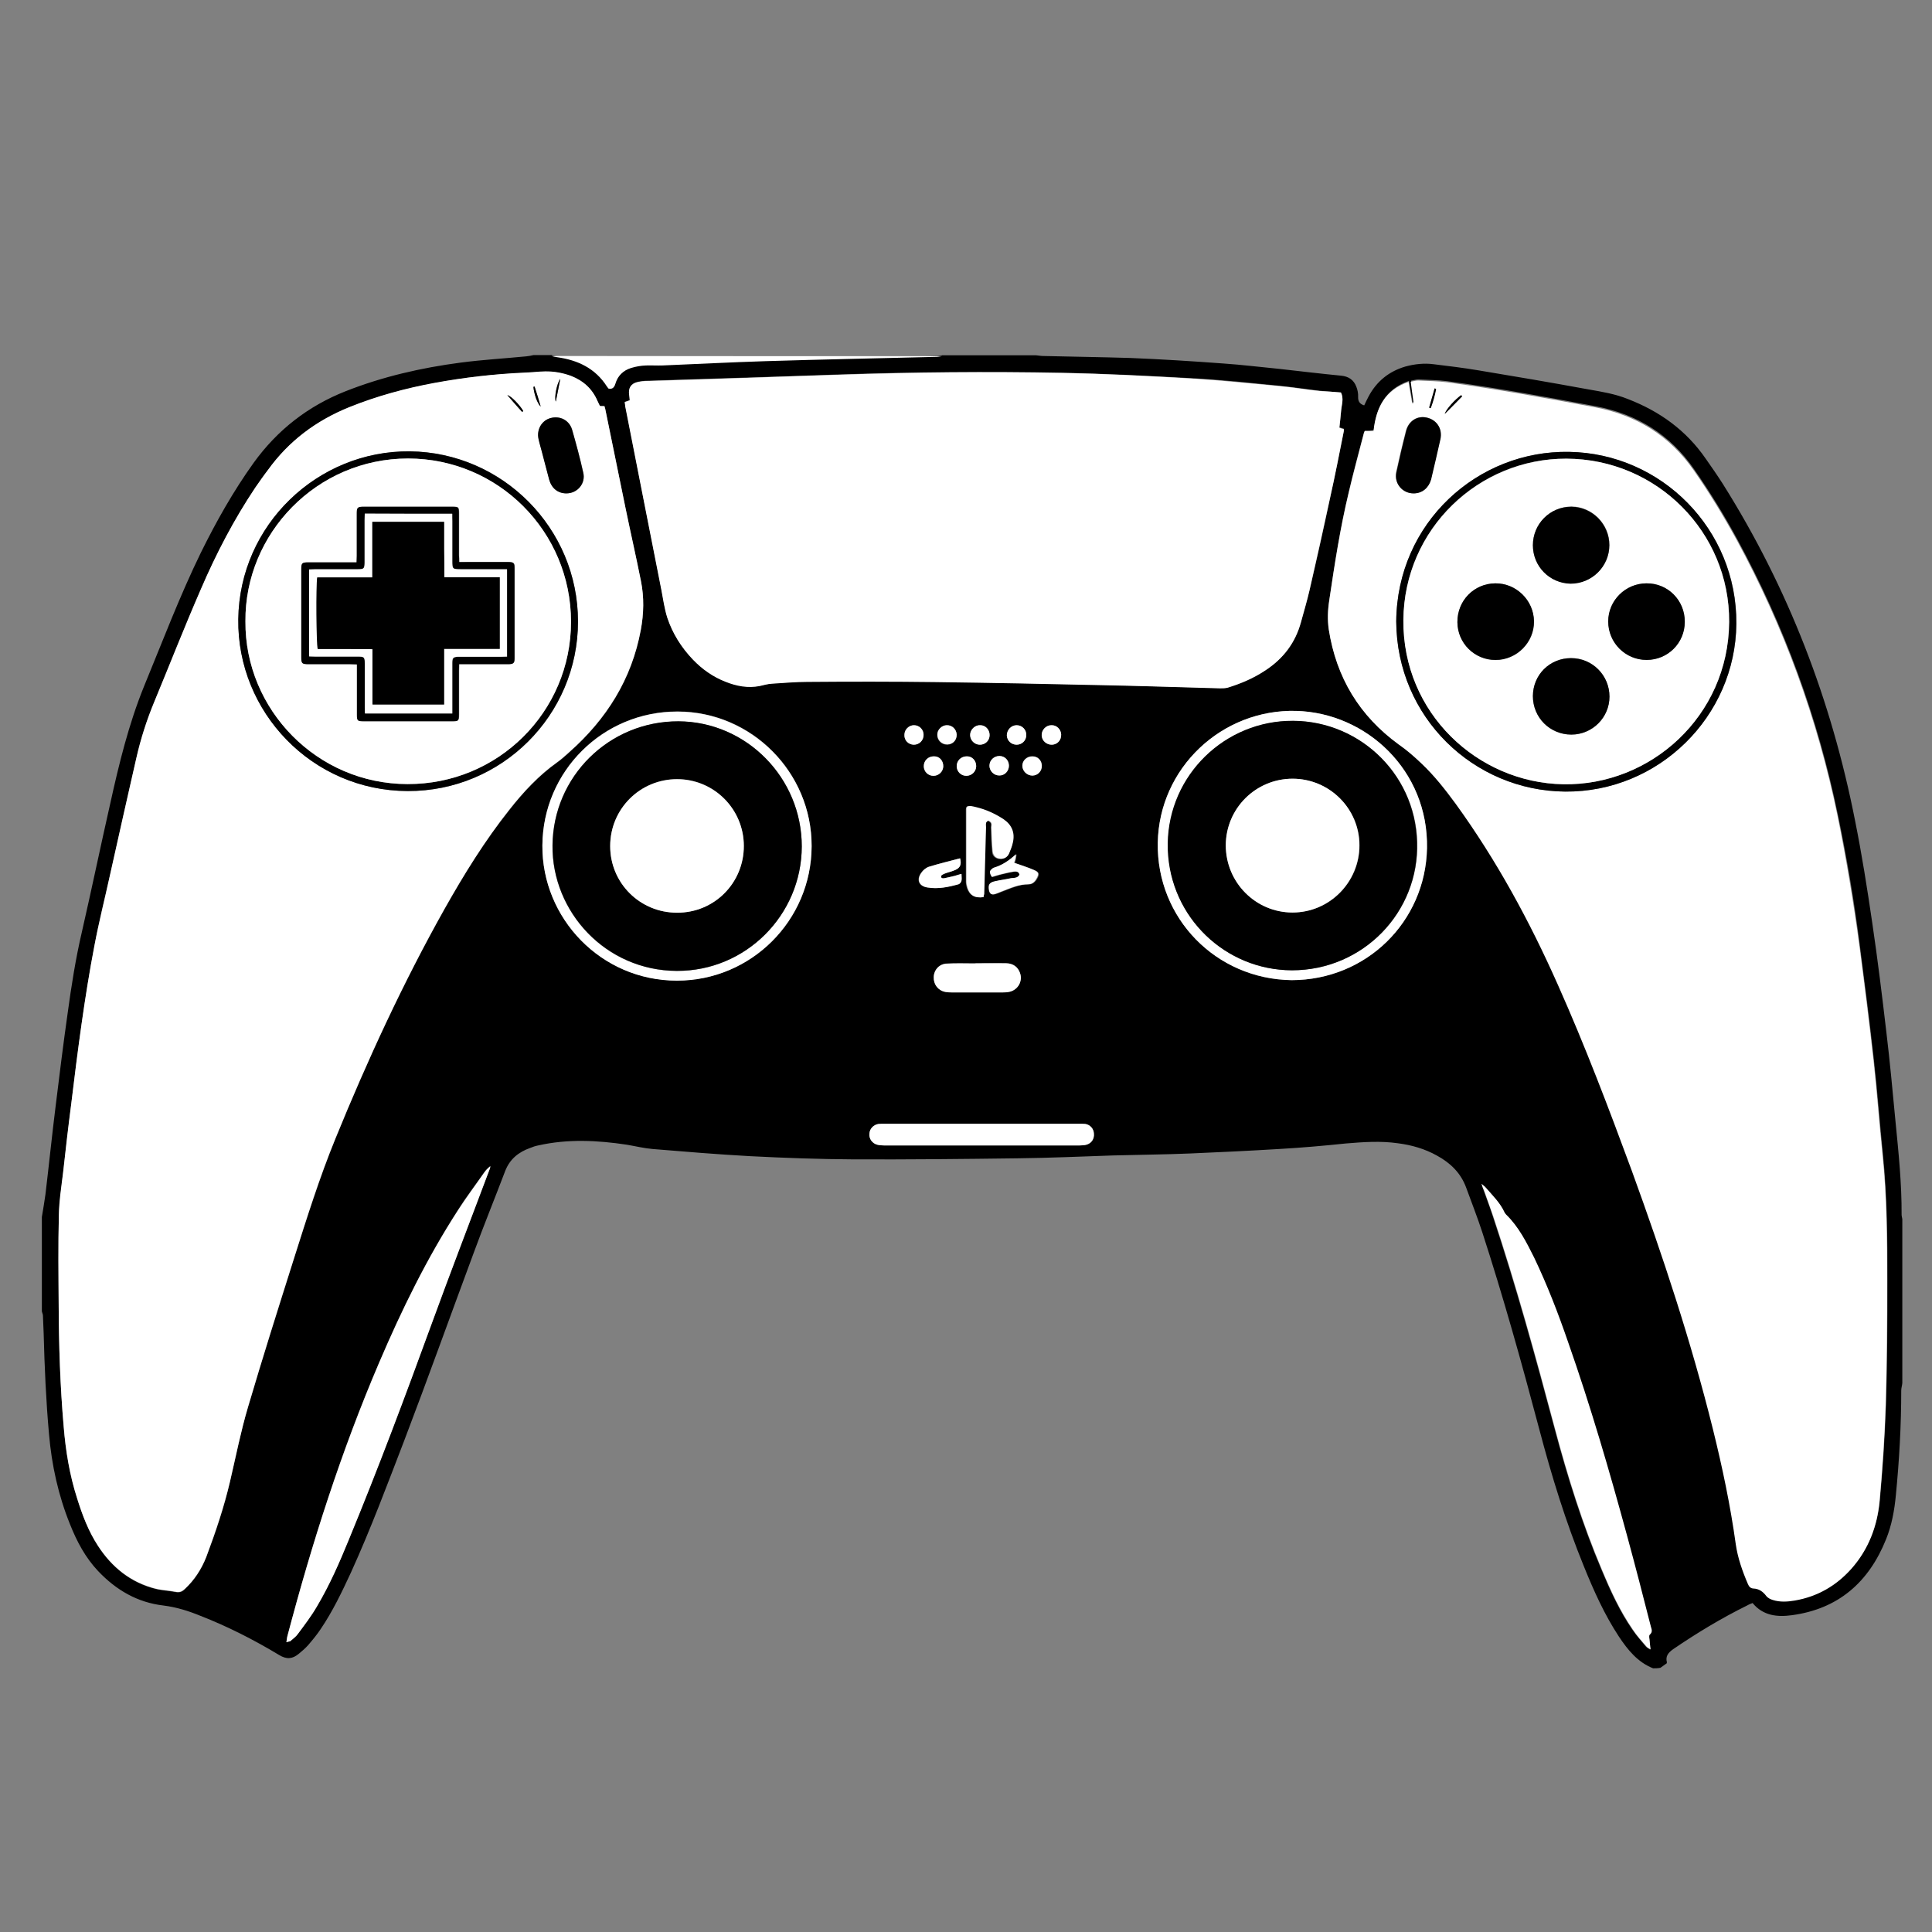 <?xml version="1.0" encoding="utf-8"?>
<!-- Generator: Adobe Illustrator 27.3.1, SVG Export Plug-In . SVG Version: 6.00 Build 0)  -->
<svg version="1.1" id="Layer_1" xmlns="http://www.w3.org/2000/svg" xmlns:xlink="http://www.w3.org/1999/xlink" x="0px" y="0px"
	 viewBox="0 0 1080 1080" style="enable-background:new 0 0 1080 1080;" xml:space="preserve">
<rect x="0" y="0" width="1080" height="1080" fill="#808080" stroke="none"/>
<style type="text/css">
	.st0{fill:#FFFFFF;}
</style>
<path d="M924.1,932.6c-8.6-3.4-14.1-10.2-19.1-17.7c-8.1-12.3-14.1-25.7-19.6-39.3c-10.2-25-18.1-50.7-25-76.9
	c-9.8-37-20.1-73.9-31.9-110.2c-2.7-8.2-5.9-16.4-8.9-24.6c-3-8.2-8.8-13.8-16.3-17.9c-6.8-3.8-14.1-5.9-21.8-6.9
	c-9.8-1.4-19.4-0.7-29.1,0.1c-12.4,1.3-25,2.4-37.4,3.1c-16.5,1-33.2,1.8-49.7,2.5c-14.3,0.6-28.7,0.7-43.1,1.1
	c-17.8,0.6-35.5,1.4-53.3,1.6c-30.4,0.4-60.8,0.7-91.1,0.6c-19.5-0.1-39.1-0.8-58.6-1.8c-18.2-1-36.3-2.5-54.4-4
	c-4.8-0.4-9.6-1.6-14.4-2.4c-16.5-2.5-33.1-3.3-49.5,0.4c-1.6,0.3-3.1,0.8-4.5,1.4c-6.5,2.3-11.4,6.2-14,12.9
	c-5.8,15.3-11.9,30.2-17.5,45.5c-13,35-25.6,70.2-38.9,105.1c-9.5,24.7-18.8,49.6-29.8,73.8c-5.1,11-10.3,21.9-17.1,31.9
	c-2.1,3.1-4.4,5.9-6.9,8.8c-1.6,1.8-3.4,3.3-5.2,4.8c-3.4,2.8-6.6,3.3-10.9,0.7c-14.1-8.5-28.8-16-44.2-22
	c-6.6-2.7-13.3-4.8-20.5-5.7c-14.6-1.7-26.4-8.6-36.5-19.2c-7.2-7.6-12-16.7-15.8-26.3c-6.5-16.1-10.2-32.9-11.7-50.3
	c-1.7-18.8-2.5-37.6-3-56.5c-0.1-3.3-0.3-6.5-0.4-9.8c0-0.7-0.4-1.4-0.6-2.3c0-17.7,0-35.2,0-52.8c0.7-4.2,1.4-8.3,2-12.6
	c2-16.7,3.7-33.5,5.8-50.2c2.1-17.1,4.2-34.1,6.6-51c2.1-15.4,4.5-30.8,8.1-46.1c5.4-23.6,10.3-47.3,15.7-71.1
	c4.9-22.2,10.3-44.4,18.9-65.6c10.3-25,19.9-50.4,31.8-74.8c8.6-17.4,18.1-34.3,29.5-50.2c13.3-18.4,30.4-31.7,51.4-40
	c20.8-8.2,42.3-13.1,64.3-16c12.2-1.6,24.4-2.3,36.7-3.5c1.3-0.1,2.7-0.4,4-0.7c3.4,0,6.8,0,10.2,0c1.1,0.3,2.1,0.6,3.3,0.7
	c11.6,1.7,21.3,6.4,27.8,16.4c0.3,0.4,0.7,0.8,0.8,1.1c2.3,0.4,3.3-0.6,3.8-2.5c1.3-4.5,4.4-7.6,8.9-9c2.7-0.8,5.5-1.1,8.3-1.4
	c3-0.3,6.1,0.1,9.2,0c19.2-0.7,38.3-1.8,57.5-2.4c31.8-1,63.6-1.6,95.5-2.4c1.1,0,2.1-0.3,3.3-0.4c17.4,0,34.8,0,52.3,0
	c1.3,0.1,2.7,0.4,4,0.4c16.1,0.4,32.4,0.6,48.5,1.1c17.5,0.7,34.9,1.8,52.4,3.1c10.3,0.7,20.6,2,31.1,3c11.6,1.3,23.2,2.7,34.6,3.8
	c4.2,0.4,7.1,2.4,8.5,6.2c0.7,1.7,1.1,3.8,1,5.7c-0.1,2.5,1,4,3.4,4.7c0.8-1.7,1.6-3.4,2.4-4.9c4.5-8.5,11.4-14.1,20.6-16.8
	c5.1-1.4,10.5-2,15.8-1.3c8.3,1,16.5,2,24.9,3.4c20.6,3.4,41.1,6.9,61.8,10.7c7.5,1.3,14.8,2.5,22,5.4c17.8,6.9,32.5,17.5,43.4,33.3
	c3.3,4.7,6.5,9.3,9.5,14c36.6,58.1,60.8,121.1,74,188.4c3.8,18.9,6.8,38,9.6,57.1c3,20.3,5.5,40.7,7.9,61.2
	c2,16.5,3.5,33.2,5.1,49.9c1.7,17.2,3.5,34.6,3.4,52c0,0.8,0.3,1.7,0.4,2.5c0,30.5,0,61,0,91.6c-0.1,1.4-0.6,2.8-0.6,4.2
	c0,19.5-1.1,39-3,58.5c-0.8,8.5-2.3,16.8-5.5,24.7c-9.6,23.9-26.6,38.9-52.6,42.4c-8.1,1.1-16.1,0.4-22-6.8c-1,0.4-2.1,0.8-3.1,1.4
	c-14.4,7.1-28.1,15.4-41.3,24.4c-2.8,2-4.4,4-3.5,7.3c0,0.1-0.1,0.4-0.1,0.6c-1.1,0.8-2.4,1.7-3.5,2.5
	C926.8,932.6,925.4,932.6,924.1,932.6z M335.6,227c-0.3-0.3-0.4-0.4-0.6-0.6c-0.3-0.7-0.7-1.4-1-2.1c-3-6.8-8.1-11.3-14.8-14
	c-4.7-1.8-9.6-2.7-14.6-2.5c-4,0.1-7.9,0.6-11.9,0.7c-16.7,0.6-33.3,2.5-49.7,5.7c-16.4,3-32.4,7.3-47.8,13.6
	c-18.5,7.5-33.8,18.9-45.5,35.2c-2.3,3.3-4.7,6.4-6.9,9.6c-12,17.9-22,37.2-30.5,56.9c-8.9,20.8-17.1,41.8-25.9,62.6
	c-4.4,10.3-7.8,20.9-10.2,31.9c-5.1,21.9-9.9,43.8-14.8,65.7c-3,13-6.2,25.9-8.6,39c-2.8,14.6-5.1,29.1-7.2,43.8
	c-2.1,15-4,30-5.8,44.9c-1.6,12.7-3,25.3-4.5,38c-0.8,8.1-2.1,16.1-2.4,24.3c-0.4,16.5-0.3,32.9-0.1,49.5
	c0.1,22.8,0.8,45.6,2.8,68.4c1.1,13.7,3.3,27.1,7.5,40.1c3,9.3,6.4,18.4,11.7,26.6c7.8,12,18.4,20.5,32.4,24c3.5,0.8,7.3,1,11,1.7
	c2.1,0.4,3.7-0.1,5.1-1.6c5.4-5.1,9.3-11,12-17.9c5.2-13.8,10-27.8,13.3-42.3c3.3-13.8,5.9-27.8,10-41.4c8.2-27.8,17-55.5,25.7-83.1
	c7.2-22.6,14.3-45.2,23.2-67.1c17.9-43.9,37.7-87,61-128.4c10.9-19.4,22.5-38.2,36.3-55.5c7.8-9.9,16.4-19.1,26.6-26.4
	c2.4-1.7,4.7-3.7,6.8-5.7c20.8-18.4,34.9-40.7,40-68.3c1.7-9,2-18.2,0.1-27.3c-2.7-13.6-5.8-27.1-8.6-40.7
	c-3.8-18.5-7.6-37.2-11.4-55.7c-0.1-0.4-0.3-0.8-0.4-1.4C337,227,336.3,227,335.6,227z M762.9,240.9c-0.3,0.8-0.6,1.4-0.7,1.8
	c-2.8,10.7-5.7,21.3-8.2,32.1c-4.8,19.9-7.9,40.1-10.9,60.3c-0.8,5.5-1.1,10.9-0.3,16.5c4.2,26.7,17.1,48.2,39.3,64
	c4.5,3.3,8.8,6.9,12.7,10.6c7.2,6.8,13.3,14.4,19.1,22.5c22.9,31.7,41.4,65.7,57.2,101.3c15.1,34.1,28.4,68.8,41.3,103.9
	c17.4,47.5,33.2,95.5,45.4,144.7c5.2,21.2,9.8,42.4,12.7,64c1,7.8,3.7,15.1,6.8,22.3c0.6,1.4,1.4,2.4,3.1,2.5c3,0.3,5.2,1.7,7.1,4.1
	c0.8,1,2.3,1.8,3.7,2.3c4.1,1.3,8.3,1.1,12.4,0.3c12.6-2.1,23.2-8.2,31.5-17.7c9.6-10.9,14.6-23.9,15.8-38.2
	c1.6-17.7,2.8-35.3,3.4-53.1c0.7-23.2,0.8-46.3,0.8-69.5c0-23.3-0.1-46.8-2.5-70.1c-1.8-17.8-3.1-35.6-5.1-53.3
	c-2.4-21.5-5.1-42.8-7.9-64.2c-3.1-24.3-7.2-48.5-12.2-72.5c-11.2-54.3-30-105.7-56.4-154.3c-7.3-13.4-15.3-26.4-24-38.9
	c-13.4-19.4-31.9-30.8-55-35.2c-27.6-5.2-55.1-10.2-82.8-14c-5.4-0.7-10.7-0.7-16.3-1c-1.3,0-2.5,0.4-4.1,0.7
	c0.6,4.1,1,8.1,1.6,11.9c-0.3,0-0.6,0.1-0.8,0.1c-0.6-3.8-1.3-7.6-2-11.9c-13.3,4.7-18.2,14.8-19.6,27.4
	C766.3,240.9,764.7,240.9,762.9,240.9z M749.6,219.4c-4.1-0.3-7.9-0.6-11.7-1c-7.6-0.8-15.3-2.1-22.9-2.8
	c-16.3-1.6-32.6-3.4-48.9-4.2c-24.2-1.4-48.3-2.5-72.5-3.1c-41.4-0.8-82.9-0.4-124.4,1c-17.8,0.6-35.8,1.3-53.6,1.8
	c-17.8,0.6-35.8,1.1-53.6,1.7c-1.8,0-3.7,0.3-5.4,0.6c-3.8,0.8-5.4,3.4-4.8,7.2c0.1,1,0.1,2,0.3,3c-1,0.4-1.8,0.7-2.8,1
	c0.1,0.8,0.1,1.7,0.3,2.4c6.6,34.2,13.4,68.4,20.2,102.6c1,5.2,1.7,10.6,3.3,15.5c2.8,8.9,7.8,16.8,14.4,23.5
	c5.2,5.4,11.2,9.6,18.1,12.3c6.2,2.4,12.6,3.7,19.2,2.4c2.3-0.4,4.7-1.1,6.9-1.3c6.5-0.4,13.1-1,19.6-1c24-0.1,47.9-0.1,71.9,0.1
	c30.7,0.4,61.2,1,91.8,1.7c22.3,0.6,44.8,1.3,67.1,1.8c1.4,0,3,0,4.4-0.4c7.5-2.4,14.6-5.5,21.2-9.8c9.9-6.5,16.5-15.3,19.6-26.7
	c1.6-5.9,3.4-11.9,4.8-17.9c4-17.1,7.8-34.1,11.4-51.2c2.7-12.6,5.2-25.2,7.8-37.9c0-0.3,0-0.6,0-1c-0.8-0.3-1.6-0.6-2.5-0.8
	c0.3-3.3,0.7-6.5,1-9.8C750,226,751.3,222.8,749.6,219.4z M828.2,661.8c0.6,1.7,0.8,2.5,1.1,3.5c1.7,4.9,3.7,9.8,5.2,14.7
	c13,39.1,23.9,78.8,34.5,118.6c7.2,27,15.5,53.6,26.4,79.3c4.8,11.4,10,22.8,17.1,33.1c2.3,3.4,5.1,6.4,7.6,9.5
	c0.6,0.6,1.3,1,2.4,1.7c-0.3-2.3-0.4-4-0.6-5.7c0-0.8-0.3-2.3,0.1-2.5c1.7-1.6,1-3,0.6-4.7c-4.4-16.5-8.6-33.2-13-49.7
	c-10-36.7-20.6-73.2-33.2-109.1c-5.7-16-11.6-31.8-18.9-47.1c-4.2-8.8-8.8-17.4-15.8-24.3c-0.3-0.3-0.7-0.7-0.8-1.1
	c-2.5-5.5-6.8-9.6-10.6-14C830,663.2,829.3,662.8,828.2,661.8z M160.1,918c1.1-0.4,1.8-0.4,2.1-0.7c1.6-1.3,3.3-2.5,4.4-4.2
	c3.7-4.9,7.3-10,10.6-15.3c7.1-11.9,12.6-24.4,17.8-37.3c16.3-39.8,31.4-80,46.2-120.4c10.6-29.1,21.8-57.9,32.6-86.9
	c0.1-0.4,0.3-0.8,0.3-1.4c-1.4,1-2.4,2.3-3.4,3.5c-4.9,7.1-10.2,13.8-14.7,21.1c-17.4,27-31.5,55.8-44.1,85.3
	c-21.2,49.5-37.4,100.6-51.2,152.6C160.4,915.5,160.4,916.5,160.1,918z M722,547.9c41.7-0.1,74.9-32.8,75.7-73.8
	c0.8-43.4-33.8-75.6-73.1-76.7c-41.5-1.1-76.6,31.8-77.4,73.8C646.6,513.3,679.8,547.4,722,547.9z M453.7,473
	c0.1-41.4-33.6-75.3-74.9-75.3c-41.7-0.1-75.3,33.3-75.6,74.8c-0.3,40.8,32.6,75.6,75.2,75.6C419.9,548.2,453.6,514.7,453.7,473z
	 M548.8,628.2c-18.1,0-36.2,0-54.3,0c-1.1,0-2.3,0-3.4,0.1c-2.8,0.4-4.9,2.8-5.1,5.5c-0.1,2.7,1.7,5.4,4.4,6.1
	c1.1,0.3,2.4,0.4,3.7,0.4c36.5,0,73.1,0,109.5,0c1.3,0,2.5-0.1,3.7-0.4c2.8-0.7,4.4-3.1,4.2-6.2c-0.1-2.7-2.1-4.9-4.8-5.4
	c-1.1-0.1-2.3-0.1-3.4-0.1C585.1,628.2,567,628.2,548.8,628.2z M549.8,501.5c0.1-0.6,0.1-1,0.1-1.4c0.3-12.4,0.7-24.9,1-37.3
	c0-0.8-0.1-1.8,0.1-2.7c0.1-0.6,1-1.3,1.3-1.1c0.6,0.1,1.4,0.7,1.6,1.4c0.3,0.7-0.1,1.6,0,2.4c0.1,4.5,0.3,9,0.7,13.4
	c0.1,2,1.4,3.5,3.7,4c2.4,0.3,4.5-0.7,5.5-2.8c0.8-2,1.7-4,2.1-6.1c1.3-5.4-0.6-9.9-5.1-13c-4.7-3.3-9.9-5.5-15.4-6.8
	c-1.7-0.4-3.4-1.1-5.2-0.3c-0.1,0.6-0.3,0.8-0.3,1.1c0,13.6,0,27.1,0,40.7c0,1.1,0.3,2.3,0.6,3.4C542,500.5,544.8,502.2,549.8,501.5
	z M546.4,538.5L546.4,538.5c-0.6,0-1.1,0-1.7,0c-5.2,0-10.5-0.1-15.5,0.1c-4.1,0.1-7.1,3.5-7.3,7.5c-0.1,4.1,2.4,7.5,6.4,8.3
	c1.3,0.3,2.4,0.3,3.7,0.3c9.5,0,18.9,0,28.4,0c1.4,0,2.7-0.1,4-0.4c4.7-1.1,7.3-5.9,5.7-10.5c-1.1-3.4-3.8-5.4-7.8-5.4
	C557,538.3,551.6,538.5,546.4,538.5z M569.9,488.9c-0.8,2-2.8,1.8-4.5,2.1c-3,0.6-6.1,1-8.9,1.7c-3.2,0.7-4.1,2.1-3.2,5.4
	c0.4,1.7,1.3,2.3,3,1.8c1.1-0.3,2.4-0.8,3.5-1.3c4.9-1.8,9.8-4.2,15.3-4.2c2.1,0,3.7-1.4,4.8-3.4c1.3-2.4,1.1-3.4-1.4-4.5
	c-3.5-1.6-7.3-2.8-11.2-4.1c0.1-0.4,0.4-1.3,0.6-2.1c0.1-0.8,0.3-1.7,0.4-2.7c-3.8,3.5-7.8,5.9-12.3,7.5c-0.4,0.1-0.8,0.4-1.1,0.7
	c-1.6,1.3-1.6,2.1-0.1,4.5c1.4-0.4,3-0.8,4.4-1.3c2.7-0.6,5.2-1.3,7.9-1.7C567.9,487,569.4,487,569.9,488.9z M536.7,479.8
	c-6.1,1.6-11.9,3-17.5,4.7c-1.7,0.6-3.3,2-4.4,3.5c-2.7,4-1.1,7.3,3.5,8.1c5.9,1,11.7-0.3,17.4-1.8c0.7-0.1,1.4-1.3,1.6-2
	c0.3-1.1,0-2.3,0-3.8c-1.6,0.4-2.7,0.8-3.7,1.1c-1.8,0.4-3.7,0.8-5.7,1.3c-1,0.1-2,0.1-2-1.1c0-0.4,1-1,1.6-1.3
	c2.3-0.8,4.5-1.3,6.6-2.3C536.9,484.9,537.5,483.1,536.7,479.8z M527.3,428.3c0-3-2.3-5.4-5.2-5.5c-3.1-0.1-5.7,2.3-5.7,5.5
	c0,3,2.4,5.4,5.4,5.4S527.2,431.1,527.3,428.3z M545.7,428.3c0-3-2.3-5.4-5.2-5.5c-3.1-0.1-5.7,2.3-5.7,5.5c0,3,2.4,5.4,5.4,5.4
	C543.2,433.6,545.6,431.2,545.7,428.3z M558.6,433.5c3,0,5.4-2.4,5.4-5.4c0-3-2.3-5.4-5.2-5.5c-3.1-0.1-5.7,2.4-5.7,5.5
	C553.2,431.1,555.7,433.5,558.6,433.5z M510.9,405.4c-2.8,0-5.4,2.4-5.4,5.4c0,3,2.3,5.4,5.2,5.5c3.1,0.1,5.7-2.4,5.5-5.5
	C516.4,407.8,513.9,405.4,510.9,405.4z M529.3,405.4c-2.8,0-5.4,2.5-5.4,5.5c0,3.1,2.5,5.5,5.7,5.4c3-0.1,5.2-2.5,5.1-5.5
	C534.7,407.6,532.3,405.2,529.3,405.4z M553.2,410.9c0-3-2.3-5.5-5.2-5.5c-3-0.1-5.7,2.5-5.7,5.5c0,3,2.5,5.4,5.5,5.4
	C550.8,416.2,553.2,414,553.2,410.9z M582.4,428.1c0-3.1-2.3-5.4-5.4-5.4c-3,0-5.4,2.4-5.5,5.2c0,3,2.5,5.7,5.7,5.5
	C580.2,433.5,582.4,431.1,582.4,428.1z M587.7,405.4c-3,0.1-5.4,2.7-5.4,5.5c0,3.1,2.7,5.5,5.8,5.4c3-0.1,5.2-2.5,5.1-5.7
	C593,407.6,590.6,405.2,587.7,405.4z M573.7,410.9c0-3-2.4-5.4-5.2-5.5c-3-0.1-5.7,2.5-5.5,5.7c0,3,2.4,5.2,5.5,5.2
	C571.4,416.1,573.7,413.8,573.7,410.9z"/>
<path class="st0" d="M526.6,199.1c-1.1,0.1-2.1,0.4-3.3,0.4c-31.8,0.8-63.6,1.4-95.5,2.4c-19.2,0.6-38.3,1.6-57.5,2.4
	c-3.1,0.1-6.1-0.1-9.2,0c-2.8,0.1-5.7,0.6-8.3,1.4c-4.5,1.4-7.6,4.5-8.9,9c-0.6,2-1.6,3-3.8,2.5c-0.1-0.3-0.6-0.7-0.8-1.1
	c-6.5-10.2-16.3-14.8-27.8-16.4c-1.1-0.1-2.1-0.4-3.3-0.7C381.1,199.1,453.8,199.1,526.6,199.1z"/>
<path class="st0" d="M335.6,227c0.7,0,1.4,0,2.3,0c0.1,0.6,0.3,1,0.4,1.4c3.8,18.5,7.6,37.2,11.4,55.7c2.8,13.6,5.9,27.1,8.6,40.7
	c1.8,9,1.6,18.2-0.1,27.3c-5.1,27.6-19.2,49.9-40,68.3c-2.3,2-4.4,4-6.8,5.7c-10.3,7.3-18.8,16.5-26.6,26.4
	c-13.8,17.4-25.4,36.2-36.3,55.5c-23.2,41.4-43.1,84.5-61,128.4c-9,21.9-16.1,44.7-23.2,67.1c-8.8,27.7-17.5,55.3-25.7,83.1
	c-4,13.6-6.8,27.6-10,41.4c-3.4,14.4-8.1,28.4-13.3,42.3c-2.7,6.8-6.6,12.9-12,17.9c-1.6,1.4-3,2.1-5.1,1.6c-3.7-0.8-7.5-0.8-11-1.7
	c-14.1-3.5-24.6-12-32.4-24c-5.4-8.2-8.8-17.2-11.7-26.6c-4.2-13.1-6.4-26.6-7.5-40.1c-2-22.8-2.7-45.5-2.8-68.4
	c-0.1-16.5-0.3-32.9,0.1-49.5c0.1-8.1,1.4-16.3,2.4-24.3c1.4-12.7,2.8-25.3,4.5-38c1.8-15,3.7-30.1,5.8-44.9
	c2.1-14.7,4.4-29.3,7.2-43.8c2.5-13.1,5.8-26,8.6-39c4.9-21.9,9.8-43.8,14.8-65.7c2.5-10.9,5.9-21.5,10.2-31.9
	c8.6-20.8,16.8-41.8,25.9-62.6c8.5-19.8,18.5-39,30.5-56.9c2.3-3.3,4.5-6.5,6.9-9.6c11.7-16.3,27-27.7,45.5-35.2
	c15.4-6.2,31.5-10.6,47.8-13.6c16.5-3,33.1-4.9,49.7-5.7c4-0.1,7.9-0.6,11.9-0.7c4.9-0.1,9.9,0.8,14.6,2.5c6.9,2.7,11.9,7.2,14.8,14
	c0.3,0.7,0.7,1.4,1,2.1C335.1,226.6,335.3,226.8,335.6,227z M323.1,347.4c0-52.3-42.3-94.5-94-95.1c-51.6-0.4-95.2,41-95.9,93.8
	c-0.7,52,41.3,95.9,94.7,96.1C280.5,442.4,323.1,400,323.1,347.4z M316.6,275.8c6.2,0,10.9-5.5,9.5-11.6c-1.8-8.1-4-16-6.2-23.9
	c-1.6-5.4-6.6-8.1-12-6.6c-4.9,1.3-7.9,6.4-6.8,11.6c0.6,2.3,1.1,4.5,1.8,6.9c1.4,5.4,2.7,10.7,4.2,16
	C308.3,273,312,275.8,316.6,275.8z M291.9,230.3c0.1-0.1,0.3-0.3,0.6-0.4c-1.8-3.1-6.5-8.2-8.9-8.9
	C286.3,224.1,289.1,227.2,291.9,230.3z M313.2,211.8c-1.8,2.4-3.5,10.6-2.5,12.7C311.6,220.3,312.4,216,313.2,211.8z M298.8,216
	c-0.3,0.1-0.4,0.1-0.7,0.3c0.6,4.2,2.3,9.2,4.1,11C301.1,223.2,300,219.5,298.8,216z"/>
<path class="st0" d="M762.9,240.9c1.7,0,3.3,0,4.9,0c1.4-12.7,6.2-22.8,19.6-27.4c0.7,4.2,1.3,8.1,2,11.9c0.3,0,0.6-0.1,0.8-0.1
	c-0.6-3.8-1-7.8-1.6-11.9c1.6-0.3,2.8-0.7,4.1-0.7c5.4,0.3,10.9,0.3,16.3,1c27.7,3.8,55.3,8.8,82.8,14c23,4.4,41.5,15.8,55,35.2
	c8.8,12.6,16.7,25.6,24,38.9c26.4,48.6,45.2,100,56.4,154.3c4.9,24,8.9,48.2,12.2,72.5c2.8,21.3,5.5,42.8,7.9,64.2
	c2,17.7,3.2,35.5,5.1,53.3c2.4,23.3,2.5,46.6,2.5,70.1c0,23.2-0.1,46.3-0.8,69.5c-0.6,17.7-1.8,35.5-3.4,53.1
	c-1.3,14.3-6.1,27.3-15.8,38.2c-8.5,9.5-18.9,15.5-31.5,17.7c-4.1,0.7-8.3,1-12.4-0.3c-1.3-0.4-2.8-1.1-3.7-2.3
	c-1.8-2.4-4.1-4-7.1-4.1c-1.7-0.1-2.5-1.1-3.1-2.5c-3.1-7.2-5.7-14.6-6.8-22.3c-3-21.6-7.5-43-12.7-64
	c-12.2-49.2-28.1-97.1-45.4-144.7c-12.9-35-26.1-69.8-41.3-103.9c-15.8-35.6-34.3-69.7-57.2-101.3c-5.8-7.9-11.9-15.7-19.1-22.5
	c-4-3.8-8.2-7.5-12.7-10.6c-22-16-34.9-37.4-39.1-64.2c-0.8-5.5-0.6-11,0.3-16.5c3-20.2,6.1-40.4,10.9-60.3
	c2.5-10.7,5.5-21.5,8.2-32.1C762.3,242.3,762.6,241.7,762.9,240.9z M780.5,347.4c0.3,53.7,43.4,94.7,94.5,95.1
	c52.1,0.3,95.1-42,95.7-93.8c0.4-52.8-42-95.1-93.4-96.1C826.2,251.6,781,292.2,780.5,347.4z M790.2,275.8c4.8,0,8.3-3,9.6-7.9
	c1.8-7.5,3.5-15,5.2-22.5c1.3-5.7-1.7-10.6-7.2-12c-5.4-1.3-10.3,1.7-11.9,7.3c-2,7.8-3.8,15.5-5.5,23.3
	C779.3,270.3,783.9,275.8,790.2,275.8z M817.4,221.5c-0.1-0.1-0.4-0.4-0.6-0.6c-3.4,2.4-8.3,7.8-9.2,10.5
	C811.4,227.9,814.3,224.6,817.4,221.5z M798.9,227.9c0.3,0,0.6,0.1,0.8,0.1c1.3-3.5,2.3-7.1,3-10.7c-0.3-0.1-0.6-0.1-0.8-0.3
	C801,220.7,800,224.2,798.9,227.9z"/>
<path class="st0" d="M749.6,219.4c1.7,3.5,0.4,6.8,0.1,9.9c-0.3,3.3-0.6,6.5-1,9.8c1,0.4,1.7,0.6,2.5,0.8c0,0.3,0,0.7,0,1
	c-2.5,12.6-4.9,25.3-7.8,37.9c-3.7,17.1-7.5,34.2-11.4,51.2c-1.4,6.1-3.2,12-4.8,17.9c-3.1,11.4-9.8,20.2-19.6,26.7
	c-6.5,4.4-13.7,7.5-21.2,9.8c-1.4,0.4-2.8,0.4-4.4,0.4c-22.3-0.6-44.8-1.4-67.1-1.8c-30.7-0.7-61.2-1.3-91.8-1.7
	c-24-0.3-47.9-0.3-71.9-0.1c-6.5,0-13.1,0.6-19.6,1c-2.4,0.1-4.7,0.8-6.9,1.3c-6.6,1.3-13,0.1-19.2-2.4c-6.9-2.7-12.9-6.9-18.1-12.3
	c-6.5-6.8-11.4-14.6-14.4-23.5c-1.6-5.1-2.3-10.3-3.3-15.5c-6.8-34.2-13.4-68.4-20.2-102.6c-0.1-0.7-0.1-1.6-0.3-2.4
	c1-0.3,1.7-0.6,2.8-1c-0.1-1-0.1-2-0.3-3c-0.6-3.8,1-6.4,4.8-7.2c1.7-0.4,3.5-0.6,5.4-0.6c17.8-0.6,35.8-1.1,53.6-1.7
	c17.8-0.6,35.8-1.3,53.6-1.8c41.4-1.4,82.9-1.8,124.4-1c24.2,0.4,48.3,1.7,72.5,3.1c16.4,1,32.6,2.7,48.9,4.2
	c7.6,0.7,15.3,2,22.9,2.8C741.7,218.8,745.6,219,749.6,219.4z"/>
<path class="st0" d="M828.2,661.8c1.1,1,1.8,1.4,2.3,2c3.8,4.4,8.1,8.5,10.6,14c0.1,0.4,0.6,0.7,0.8,1.1
	c7.1,6.9,11.4,15.5,15.8,24.3c7.3,15.3,13.4,31.1,18.9,47.1c12.6,35.9,23.2,72.3,33.2,109.1c4.5,16.5,8.8,33.2,13,49.7
	c0.4,1.6,1.3,3.1-0.6,4.7c-0.4,0.4-0.3,1.7-0.1,2.5c0.1,1.7,0.3,3.4,0.6,5.7c-1.1-0.7-2-1.1-2.4-1.7c-2.7-3.1-5.4-6.1-7.6-9.5
	c-7.1-10.3-12.3-21.6-17.1-33.1c-10.9-25.7-19.2-52.3-26.4-79.3c-10.6-39.8-21.5-79.6-34.5-118.6c-1.7-4.9-3.5-9.8-5.2-14.7
	C829,664.4,828.7,663.4,828.2,661.8z"/>
<path class="st0" d="M160.1,918c0.3-1.6,0.3-2.5,0.6-3.5c13.7-52,30.1-103.2,51.2-152.6c12.6-29.5,26.7-58.4,44.1-85.3
	c4.7-7.2,9.8-14.1,14.7-21.1c0.8-1.3,2-2.4,3.4-3.5c-0.1,0.4-0.1,1-0.3,1.4c-10.9,29-22,57.8-32.6,86.9
	c-14.7,40.4-29.8,80.7-46.2,120.4c-5.2,12.7-10.7,25.3-17.8,37.3c-3.1,5.4-6.9,10.3-10.6,15.3c-1.1,1.6-2.8,2.8-4.4,4.2
	C161.9,917.6,161.2,917.6,160.1,918z"/>
<path class="st0" d="M722,547.9c-42.3-0.6-75.5-34.6-74.8-76.7c0.7-42,35.9-74.9,77.4-73.8c39.3,1.1,73.9,33.3,73.1,76.7
	C796.9,515.2,763.9,547.9,722,547.9z M722.2,542.4c39.8,0,71.2-32.5,70.1-71.6c-1.1-39.4-34.3-69.4-72.9-67.7
	c-37.4,1.7-67.8,33.2-66.4,72.1C654.2,512.9,685.2,542.3,722.2,542.4z"/>
<path class="st0" d="M453.7,473c-0.1,41.5-33.8,75.2-75.3,75.2c-42.4,0-75.5-34.9-75.2-75.6c0.3-41.5,33.9-74.9,75.6-74.8
	C420.1,397.9,453.8,431.8,453.7,473z M448.2,473.2c0.1-38.4-30.9-69.8-69-69.9c-38.9-0.1-70.1,30.8-70.4,69.4
	c-0.3,37.2,29.7,69.9,69.5,70.1C416.8,542.9,448.1,511.6,448.2,473.2z"/>
<path class="st0" d="M548.8,628.2c18.2,0,36.5,0,54.5,0c1.1,0,2.3,0,3.4,0.1c2.7,0.4,4.7,2.7,4.8,5.4c0.3,3-1.4,5.4-4.2,6.2
	c-1.1,0.3-2.4,0.4-3.7,0.4c-36.5,0-73.1,0-109.5,0c-1.3,0-2.5-0.1-3.7-0.4c-2.8-0.7-4.7-3.3-4.4-6.1c0.1-2.8,2.3-5.1,5.1-5.5
	c1.1-0.1,2.3-0.1,3.4-0.1C512.6,628.2,530.7,628.2,548.8,628.2z"/>
<path class="st0" d="M549.8,501.5c-4.9,0.7-7.8-1.1-9-5.4c-0.3-1.1-0.6-2.3-0.6-3.4c0-13.6,0-27.1,0-40.7c0-0.3,0.1-0.7,0.3-1.1
	c1.7-0.7,3.5-0.1,5.2,0.3c5.5,1.3,10.7,3.7,15.4,6.8c4.5,3.1,6.4,7.5,5.1,13c-0.4,2.1-1.3,4.1-2.1,6.1c-1,2.3-3.3,3.3-5.5,2.8
	c-2.3-0.3-3.4-2-3.7-4c-0.4-4.5-0.6-9-0.7-13.4c0-0.8,0.3-1.7,0-2.4c-0.3-0.6-1-1.1-1.6-1.4c-0.3-0.1-1.1,0.7-1.3,1.1
	c-0.3,0.8-0.1,1.8-0.1,2.7c-0.3,12.4-0.7,24.9-1,37.3C549.9,500.5,549.9,500.9,549.8,501.5z"/>
<path class="st0" d="M546.4,538.5c5.4,0,10.6-0.1,16,0c4,0.1,6.6,2.1,7.8,5.4c1.6,4.5-1,9.3-5.7,10.5c-1.3,0.3-2.7,0.4-4,0.4
	c-9.5,0-18.9,0-28.4,0c-1.3,0-2.5-0.1-3.7-0.3c-4-0.8-6.6-4.2-6.4-8.3c0.1-4.1,3.1-7.3,7.3-7.5c5.2-0.3,10.3-0.1,15.5-0.1
	C545.3,538.5,545.8,538.5,546.4,538.5L546.4,538.5z"/>
<path class="st0" d="M569.9,488.9c-0.4-1.8-2-1.8-3.2-1.7c-2.7,0.4-5.2,1-7.9,1.7c-1.6,0.4-3,0.8-4.4,1.3c-1.4-2.4-1.4-3.3,0.1-4.5
	c0.3-0.3,0.7-0.6,1.1-0.7c4.7-1.4,8.5-4,12.3-7.5c-0.1,0.8-0.1,1.7-0.4,2.7c-0.1,0.8-0.6,1.7-0.6,2.1c3.8,1.4,7.5,2.5,11.2,4.1
	c2.5,1.1,2.7,2.1,1.4,4.5c-1,2-2.5,3.4-4.8,3.4c-5.5,0-10.3,2.3-15.3,4.2c-1.1,0.4-2.3,1-3.5,1.3c-1.7,0.4-2.5-0.1-3-1.8
	c-0.7-3.3,0-4.7,3.3-5.4c3-0.7,5.9-1,8.9-1.7C567,490.7,569,490.9,569.9,488.9z"/>
<path class="st0" d="M536.7,479.8c0.8,3.1,0.3,5.1-2.4,6.4c-2.1,1-4.5,1.4-6.6,2.3c-0.6,0.3-1.6,0.8-1.6,1.3c-0.1,1.3,1,1.3,2,1.1
	c1.8-0.4,3.8-0.8,5.7-1.3c1.1-0.3,2.1-0.6,3.7-1.1c0,1.6,0.3,2.7,0,3.8c-0.1,0.7-0.8,1.7-1.6,2c-5.7,1.6-11.4,2.8-17.4,1.8
	c-4.7-0.7-6.2-4.2-3.5-8.1c1-1.6,2.7-3,4.4-3.5C524.9,482.8,530.7,481.4,536.7,479.8z"/>
<path class="st0" d="M527.3,428.3c0,3-2.5,5.4-5.5,5.4s-5.4-2.4-5.4-5.4c0-3.1,2.4-5.5,5.7-5.5C525.1,422.7,527.3,425.1,527.3,428.3
	z"/>
<path class="st0" d="M545.7,428.3c0,3-2.5,5.4-5.5,5.4c-3,0-5.4-2.4-5.4-5.4c0-3.1,2.4-5.5,5.7-5.5
	C543.4,422.7,545.7,425.1,545.7,428.3z"/>
<path class="st0" d="M558.6,433.5c-3,0-5.4-2.4-5.5-5.4c0-3.1,2.5-5.5,5.7-5.5c3,0.1,5.2,2.4,5.2,5.5
	C563.9,431.2,561.5,433.6,558.6,433.5z"/>
<path class="st0" d="M510.9,405.4c3,0,5.4,2.4,5.4,5.4c0,3.1-2.4,5.5-5.5,5.5c-3-0.1-5.4-2.4-5.2-5.5
	C505.6,407.8,508.1,405.4,510.9,405.4z"/>
<path class="st0" d="M529.3,405.4c3,0,5.4,2.4,5.5,5.2c0.1,3.1-2.1,5.4-5.1,5.5c-3.1,0.1-5.7-2.3-5.7-5.4
	C523.9,407.9,526.5,405.4,529.3,405.4z"/>
<path class="st0" d="M553.2,410.9c0,3.1-2.4,5.4-5.4,5.4s-5.4-2.4-5.5-5.4c0-3,2.7-5.7,5.7-5.5C550.9,405.4,553.2,407.9,553.2,410.9
	z"/>
<path class="st0" d="M582.4,428.1c0,3-2.3,5.4-5.2,5.5c-3,0-5.7-2.5-5.7-5.5s2.5-5.2,5.5-5.2C580,422.7,582.3,425,582.4,428.1z"/>
<path class="st0" d="M587.7,405.4c3-0.1,5.4,2.3,5.5,5.2c0.1,3.1-2,5.5-5.1,5.7c-3.1,0.1-5.8-2.3-5.8-5.4
	C582.3,407.9,584.8,405.4,587.7,405.4z"/>
<path class="st0" d="M573.7,410.9c0,3-2.3,5.4-5.4,5.4c-3,0-5.4-2.3-5.5-5.2c0-3.1,2.5-5.7,5.5-5.7
	C571.4,405.4,573.8,407.9,573.7,410.9z"/>
<path d="M323.1,347.4c0,52.4-42.7,95-95.2,94.8c-53.4-0.1-95.4-44.1-94.7-96.1c0.7-52.8,44.4-94.3,95.9-93.8
	C280.9,252.9,323.1,295.3,323.1,347.4z M137.2,347.3c-0.4,49.3,40,90.9,90.6,91c50.7,0.1,91.4-40.4,91.4-90.7
	c0-50.4-40.7-91.1-91.1-91.3C176.9,256.4,136.8,298.4,137.2,347.3z"/>
<path d="M316.6,275.8c-4.7,0-8.2-2.8-9.6-7.6c-1.4-5.4-2.8-10.7-4.2-16c-0.6-2.3-1.3-4.5-1.8-6.9c-1.1-5.2,1.8-10.3,6.8-11.6
	c5.2-1.4,10.5,1.3,12,6.6c2.3,7.9,4.4,15.8,6.2,23.9C327.5,270.1,322.9,275.8,316.6,275.8z"/>
<path d="M291.9,230.3c-2.8-3.1-5.5-6.2-8.3-9.5c2.4,0.7,7.1,5.8,8.9,8.9C292.2,230,292.1,230.1,291.9,230.3z"/>
<path d="M313.2,211.8c-0.8,4.2-1.7,8.5-2.5,12.7C309.7,222.2,311.3,214.2,313.2,211.8z"/>
<path d="M298.8,216c1.1,3.5,2.3,7.1,3.5,11.3c-2-1.8-3.7-6.8-4.1-11C298.4,216.2,298.7,216.2,298.8,216z"/>
<path d="M780.5,347.4c0.4-55.3,45.6-95.8,96.7-94.8c51.4,0.8,93.8,43.1,93.4,96.1c-0.4,51.9-43.5,94.3-95.7,93.8
	C823.9,442.1,780.8,401.1,780.5,347.4z M875.6,256.4c-48.9-0.3-90.7,39.1-91.1,90.2c-0.4,52.1,41.7,91,89.4,91.8
	c48.6,0.8,92.4-37.9,92.7-90.7C967.1,297.5,926.1,256.6,875.6,256.4z"/>
<path d="M790.2,275.8c-6.2,0-10.9-5.5-9.6-11.6c1.7-7.8,3.5-15.7,5.5-23.3c1.4-5.7,6.5-8.8,11.9-7.3c5.4,1.4,8.5,6.4,7.2,12
	c-1.7,7.5-3.4,15-5.2,22.5C798.6,272.8,795,275.8,790.2,275.8z"/>
<path d="M817.4,221.5c-3.1,3.1-6.1,6.2-9.8,9.9c0.8-2.7,5.8-8.1,9.2-10.5C817,221.2,817.1,221.4,817.4,221.5z"/>
<path d="M798.9,227.9c1-3.5,2-7.2,3.1-10.7c0.3,0.1,0.6,0.1,0.8,0.3c-0.7,3.7-1.7,7.2-3,10.7C799.6,228,799.2,227.9,798.9,227.9z"/>
<path d="M722.2,542.4c-37.2-0.1-68-29.5-69.4-67.3c-1.4-38.9,29-70.4,66.4-72.1c38.7-1.8,71.8,28.3,72.9,67.7
	C793.4,509.9,762,542.4,722.2,542.4z M722.6,435.3c-20.6,0-37.3,16.5-37.3,37.2c0,20.8,16.7,37.6,37.3,37.6
	c20.6,0,37.4-16.8,37.4-37.6C759.9,452,743.2,435.5,722.6,435.3z"/>
<path d="M448.2,473.2c-0.1,38.4-31.4,69.7-69.8,69.5c-39.8-0.1-69.9-33.1-69.5-70.1c0.3-38.4,31.5-69.5,70.4-69.4
	C417.2,403.4,448.2,434.8,448.2,473.2z M378.4,510.2c20.8,0,37.6-16.7,37.4-37.4c0-20.6-16.7-37.3-37.3-37.3
	c-20.8,0-37.4,16.7-37.4,37.4C341.1,493.7,357.8,510.2,378.4,510.2z"/>
<path class="st0" d="M137.2,347.3c-0.4-48.9,39.7-91,90.9-91c50.4,0,91.1,40.8,91.1,91.3c0,50.3-40.8,90.9-91.4,90.7
	C177.2,438.3,136.8,396.6,137.2,347.3z M256.7,314.2c0-1.6,0-2.7,0-3.8c0-7.6,0-15.4,0-23c0-4.1-0.1-4.2-4.1-4.2
	c-16.3,0-32.5,0-48.9,0c-3.7,0-4.1,0.3-4.1,4.1c0,7.8,0,15.5,0,23.3c0,1.1-0.1,2.4-0.1,3.7c-1.6,0-2.7,0-3.8,0c-7.6,0-15.4,0-23,0
	c-3.8,0-4.1,0.3-4.1,4c0,16.3,0,32.5,0,48.8c0,4,0.3,4.1,4.4,4.1c7.6,0,15.4,0,23,0c1.1,0,2.4,0.1,3.7,0.1c0,1.6,0,2.8,0,4.1
	c0,8.1,0,16.1,0,24c0,3.4,0.3,3.7,3.7,3.7c16.5,0,33.1,0,49.5,0c3.5,0,3.8-0.3,3.8-3.8c0-8.2,0-16.3,0-24.4c0-1.1,0.1-2.3,0.1-3.7
	c1.4,0,2.5,0,3.8,0c7.8,0,15.5,0,23.5,0c3.1,0,3.7-0.6,3.7-3.5c0-16.7,0-33.2,0-49.9c0-3.3-0.4-3.5-3.8-3.7c-7.6,0-15.4,0-23,0
	C259.7,314.2,258.4,314.2,256.7,314.2z"/>
<path class="st0" d="M875.6,256.4c50.4,0.1,91.3,41,91,91.3c-0.4,52.8-44.1,91.6-92.7,90.7c-47.8-0.8-89.9-39.7-89.4-91.8
	C784.9,295.6,826.8,256.3,875.6,256.4z M856.9,304.8c0,11.9,9.3,21.3,21.2,21.3c11.9,0.1,21.6-9.6,21.6-21.5
	c0-11.7-9.5-21.3-21.2-21.5C866.5,283.3,856.9,292.9,856.9,304.8z M878.2,367.9c-11.9,0-21.2,9.5-21.3,21.3c0,12,9.5,21.5,21.5,21.5
	c11.7,0,21.3-9.5,21.3-21.2C899.7,377.4,890.1,367.8,878.2,367.9z M941.8,347.6c0-12-9.5-21.6-21.5-21.5c-11.7,0-21.3,9.6-21.3,21.3
	c0,11.9,9.6,21.6,21.5,21.5C932.3,368.9,941.8,359.4,941.8,347.6z M835.9,326.1c-12,0.1-21.3,9.8-21.2,21.8
	c0.1,11.7,9.6,21.1,21.3,21.1c11.9,0,21.8-9.9,21.5-21.6C857.3,335.6,847.5,325.9,835.9,326.1z"/>
<path class="st0" d="M722.6,435.3c20.6,0,37.3,16.7,37.3,37.2c0,20.6-16.7,37.6-37.4,37.6c-20.6,0-37.3-16.8-37.3-37.6
	C685.3,451.9,702,435.3,722.6,435.3z"/>
<path class="st0" d="M378.4,510.2c-20.6,0-37.3-16.5-37.3-37.2c0-20.8,16.7-37.4,37.4-37.4c20.6,0,37.3,16.7,37.3,37.3
	C415.8,493.7,399.2,510.4,378.4,510.2z"/>
<path d="M256.7,314.2c1.7,0,3,0,4.1,0c7.6,0,15.4,0,23,0c3.4,0,3.8,0.4,3.8,3.7c0,16.7,0,33.2,0,49.9c0,3-0.6,3.5-3.7,3.5
	c-7.8,0-15.5,0-23.5,0c-1.3,0-2.4,0-3.8,0c0,1.4-0.1,2.5-0.1,3.7c0,8.2,0,16.3,0,24.4c0,3.7-0.3,3.8-3.8,3.8c-16.5,0-33.1,0-49.5,0
	c-3.4,0-3.7-0.3-3.7-3.7c0-8.1,0-16.1,0-24c0-1.3,0-2.4,0-4.1c-1.4,0-2.5-0.1-3.7-0.1c-7.6,0-15.4,0-23,0c-4.1,0-4.4-0.3-4.4-4.1
	c0-16.3,0-32.5,0-48.8c0-3.7,0.3-4,4.1-4c7.6,0,15.4,0,23,0c1.1,0,2.3,0,3.8,0c0-1.3,0.1-2.5,0.1-3.7c0-7.8,0-15.5,0-23.3
	c0-3.8,0.3-4.1,4.1-4.1c16.3,0,32.5,0,48.9,0c4,0,4.1,0.1,4.1,4.2c0,7.6,0,15.4,0,23C256.7,311.5,256.7,312.7,256.7,314.2z
	 M252.8,287.2c-16.5,0-32.5,0-48.8,0c0,1.3-0.1,2.4-0.1,3.5c0,7.8,0,15.5,0,23.5c0,3.8-0.3,4.1-4,4.1c-7.8,0-15.5,0-23.5,0
	c-1.1,0-2.4,0.1-3.5,0.1c0,16.4,0,32.4,0,48.6c1.3,0,2.4,0.1,3.5,0.1c7.8,0,15.5,0,23.5,0c3.8,0,4.1,0.3,4.1,4c0,8.2,0,16.5,0,24.7
	c0,1,0.1,2,0.1,3.1c16.3,0,32.4,0,48.8,0c0-3.5,0-6.9,0-10.3c0-5.9,0-12,0-17.9c0-3,0.6-3.4,3.5-3.5c0.7,0,1.4,0,2,0
	c7.3,0,14.7,0,22,0c1.1,0,2.1-0.1,3.1-0.1c0-16.4,0-32.5,0-48.8c-1.4,0-2.4,0-3.5,0c-7.5,0-15,0-22.3,0c-4.7,0-4.8-0.1-4.8-4.7
	c0-7.5,0-15,0-22.3C252.8,289.9,252.8,288.8,252.8,287.2z"/>
<path d="M856.9,304.8c0-12,9.6-21.6,21.5-21.5c11.7,0.1,21.2,9.8,21.2,21.5c0,11.9-9.8,21.5-21.6,21.5
	C866.3,326.1,856.9,316.6,856.9,304.8z"/>
<path d="M878.2,367.9c11.9,0,21.5,9.6,21.5,21.5c0,11.7-9.6,21.2-21.3,21.2c-12,0-21.5-9.5-21.5-21.5
	C856.9,377.2,866.3,367.9,878.2,367.9z"/>
<path d="M941.8,347.6c0,11.9-9.5,21.3-21.3,21.3c-11.9,0-21.5-9.6-21.5-21.5c0-11.7,9.6-21.2,21.3-21.3
	C932.3,325.9,941.9,335.6,941.8,347.6z"/>
<path d="M835.9,326.1c11.7-0.1,21.5,9.5,21.6,21.2c0.1,11.7-9.6,21.6-21.5,21.6c-11.7,0-21.2-9.3-21.3-21.1
	C814.6,335.8,823.9,326.2,835.9,326.1z"/>
<path class="st0" d="M252.8,287.2c0,1.6,0,2.7,0,4c0,7.5,0,15,0,22.3c0,4.5,0.1,4.7,4.8,4.7c7.5,0,15,0,22.3,0c1.1,0,2.3,0,3.5,0
	c0,16.3,0,32.2,0,48.8c-1,0-2,0.1-3.1,0.1c-7.3,0-14.7,0-22,0c-0.7,0-1.4,0-2,0c-3.1,0.1-3.5,0.6-3.5,3.5c0,5.9,0,12,0,17.9
	c0,3.4,0,6.8,0,10.3c-16.4,0-32.5,0-48.8,0c0-1.1-0.1-2.1-0.1-3.1c0-8.2,0-16.5,0-24.7c0-3.8-0.3-4-4.1-4c-7.8,0-15.5,0-23.5,0
	c-1.1,0-2.3-0.1-3.5-0.1c0-16.3,0-32.2,0-48.6c1.1,0,2.4-0.1,3.5-0.1c7.8,0,15.5,0,23.5,0c3.7,0,4-0.3,4-4.1c0-7.8,0-15.5,0-23.5
	c0-1.1,0.1-2.3,0.1-3.5C220.3,287.2,236.2,287.2,252.8,287.2z M248.4,322.7c0-5.4,0-10.5,0-15.5c0-5.1,0-10.3,0-15.5
	c-13.6,0-26.6,0-40.1,0c0,10.3,0,20.6,0,31.1c-5.5,0-10.6,0-15.7,0c-5.1,0-10.2,0-15.1,0c-0.7,4.4-0.6,37.6,0.3,40
	c5.1,0,10,0,15.1,0s10-0.1,15.5,0.1c0,10.6,0,20.6,0,30.9c13.4,0,26.6,0,40,0c0-10.3,0-20.5,0-31.1c10.6,0,20.8,0,31.1,0
	c0-13.6,0-26.6,0-40C269,322.7,259,322.7,248.4,322.7z"/>
<path d="M248.4,322.7c10.5,0,20.6,0,30.9,0c0,13.4,0,26.4,0,40c-10.3,0-20.5,0-31.1,0c0,10.6,0,20.8,0,31.1c-13.4,0-26.4,0-40,0
	c0-10.2,0-20.3,0-30.9c-5.4-0.1-10.5-0.1-15.5-0.1c-5.1,0-10.2,0-15.1,0c-0.8-2.5-1-35.6-0.3-40c4.9,0,10,0,15.1,0s10.2,0,15.7,0
	c0-10.6,0-20.8,0-31.1c13.6,0,26.6,0,40.1,0c0,5.2,0,10.5,0,15.5C248.4,312.2,248.4,317.3,248.4,322.7z"/>
</svg>
